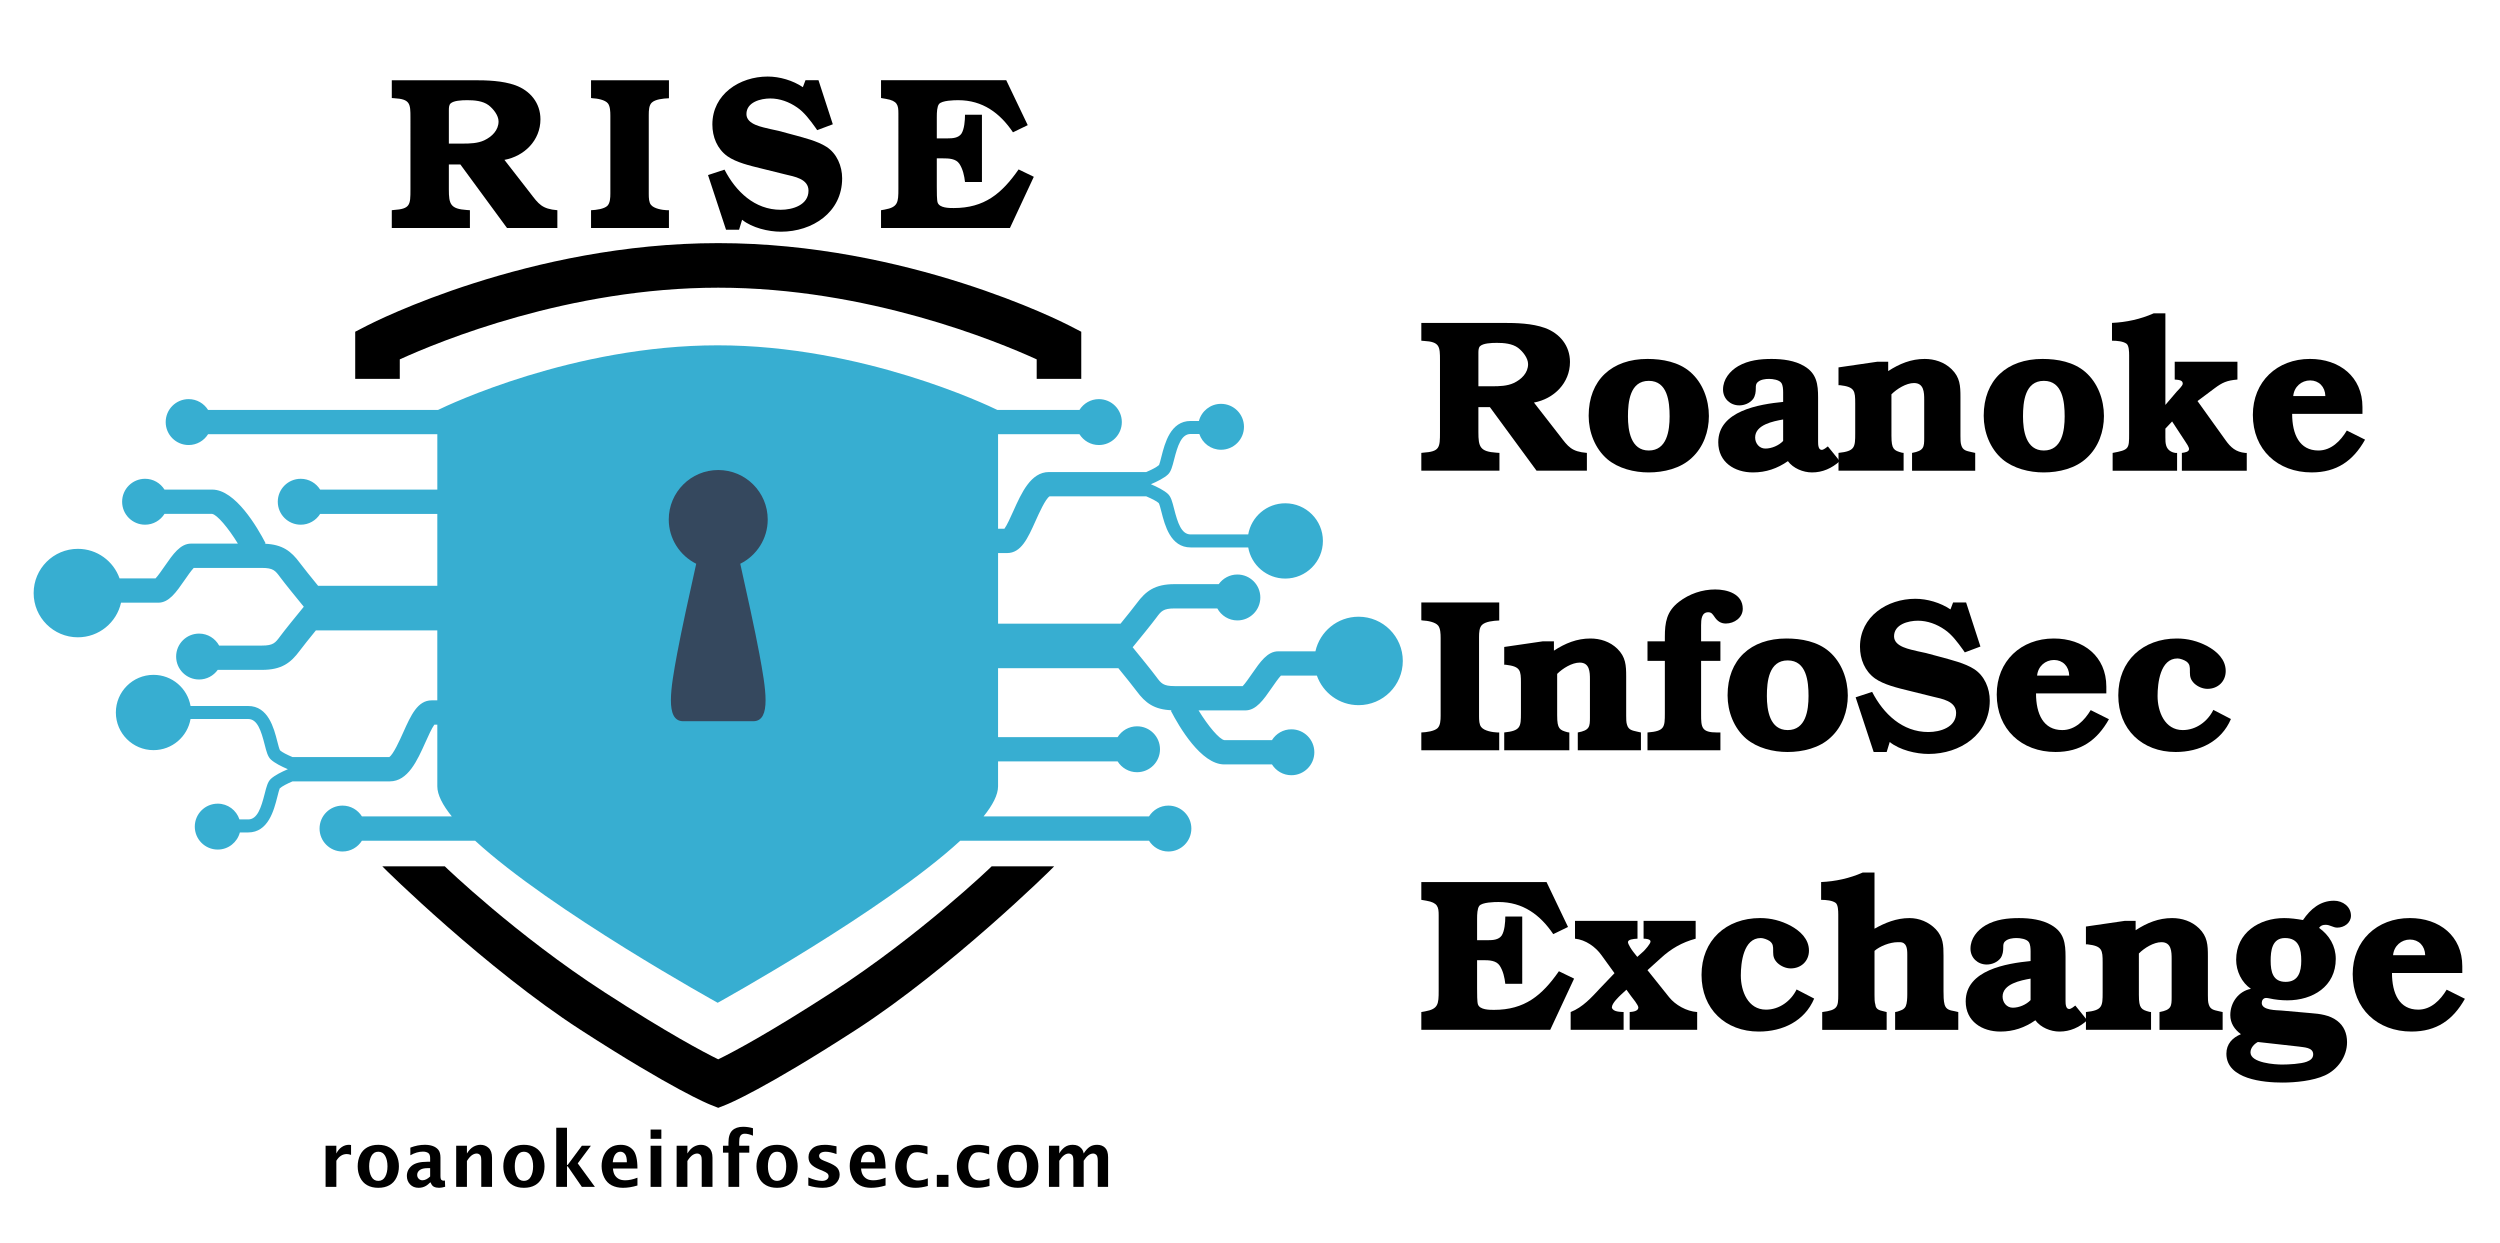 <?xml version="1.0" encoding="utf-8"?>
<!-- Generator: Adobe Illustrator 17.0.0, SVG Export Plug-In . SVG Version: 6.00 Build 0)  -->
<!DOCTYPE svg PUBLIC "-//W3C//DTD SVG 1.1//EN" "http://www.w3.org/Graphics/SVG/1.1/DTD/svg11.dtd">
<svg version="1.1" id="Layer_1" xmlns="http://www.w3.org/2000/svg" xmlns:xlink="http://www.w3.org/1999/xlink" x="0px" y="0px"
	 width="360px" height="179px" viewBox="0 0 360 179" enable-background="new 0 0 360 179" xml:space="preserve">
<g>
	<path d="M46.885,170.91v-5.924h1.549v1.116c0.184-0.381,0.438-0.685,0.758-0.911s0.678-0.34,1.072-0.34
		c0.094,0,0.189,0.011,0.287,0.032v1.424c-0.217-0.082-0.42-0.124-0.611-0.124c-0.307,0-0.586,0.08-0.837,0.24
		s-0.474,0.402-0.669,0.726v3.761H46.885z"/>
	<path d="M54.474,171.045c-0.62,0-1.153-0.125-1.598-0.375s-0.784-0.617-1.017-1.104c-0.234-0.485-0.351-1.024-0.351-1.618
		c0-0.59,0.114-1.127,0.345-1.61c0.23-0.484,0.568-0.853,1.015-1.106s0.981-0.38,1.605-0.38c0.628,0,1.163,0.126,1.607,0.38
		s0.782,0.622,1.015,1.106c0.232,0.483,0.348,1.021,0.348,1.61c0,0.594-0.117,1.133-0.35,1.618
		c-0.234,0.486-0.573,0.854-1.018,1.104C55.631,170.92,55.098,171.045,54.474,171.045z M54.474,170.047
		c0.438,0,0.769-0.198,0.991-0.596c0.221-0.397,0.332-0.898,0.332-1.503c0-0.601-0.111-1.101-0.332-1.5
		c-0.223-0.399-0.553-0.599-0.991-0.599c-0.437,0-0.765,0.199-0.985,0.599c-0.223,0.399-0.332,0.899-0.332,1.5
		c0,0.604,0.109,1.105,0.332,1.503C53.709,169.849,54.037,170.047,54.474,170.047z"/>
	<path d="M61.941,170.273c-0.224,0.223-0.417,0.383-0.58,0.48c-0.164,0.097-0.336,0.17-0.514,0.219
		c-0.178,0.048-0.365,0.072-0.564,0.072c-0.512,0-0.922-0.164-1.23-0.493s-0.463-0.733-0.463-1.212c0-0.582,0.23-1.069,0.692-1.459
		c0.462-0.391,1.21-0.586,2.245-0.586h0.414v-0.539c0-0.363-0.098-0.608-0.293-0.734c-0.195-0.125-0.443-0.188-0.742-0.188
		c-0.594,0-1.197,0.177-1.814,0.529v-1.102c0.7-0.272,1.397-0.409,2.092-0.409c0.425,0,0.805,0.059,1.139,0.178
		c0.336,0.118,0.603,0.303,0.803,0.553c0.201,0.25,0.301,0.623,0.301,1.12v2.622c0,0.32,0.049,0.516,0.145,0.588
		s0.19,0.107,0.285,0.107c0.055,0,0.125-0.007,0.209-0.021l0.036,0.896c-0.327,0.101-0.618,0.151-0.873,0.151
		c-0.286,0-0.532-0.05-0.74-0.148c-0.207-0.099-0.366-0.307-0.478-0.623H61.941z M61.941,169.416v-1.203h-0.366
		c-0.505,0-0.882,0.092-1.13,0.277c-0.247,0.186-0.371,0.416-0.371,0.693c0,0.227,0.075,0.413,0.225,0.559
		c0.15,0.146,0.326,0.219,0.528,0.219c0.182,0,0.365-0.046,0.552-0.138S61.753,169.596,61.941,169.416z"/>
	<path d="M65.691,170.91v-5.924h1.548v1.116c0.278-0.456,0.587-0.779,0.925-0.968c0.339-0.189,0.682-0.283,1.031-0.283
		c0.453,0,0.842,0.149,1.168,0.45c0.326,0.3,0.489,0.774,0.489,1.422v4.187h-1.548v-3.793c0-0.323-0.029-0.543-0.086-0.658
		c-0.059-0.115-0.137-0.202-0.236-0.262c-0.099-0.06-0.209-0.089-0.332-0.089c-0.212,0-0.434,0.072-0.664,0.219
		c-0.229,0.146-0.479,0.431-0.747,0.854v3.729H65.691z"/>
	<path d="M75.444,171.045c-0.62,0-1.153-0.125-1.598-0.375s-0.784-0.617-1.017-1.104c-0.234-0.485-0.351-1.024-0.351-1.618
		c0-0.59,0.114-1.127,0.345-1.61c0.23-0.484,0.568-0.853,1.015-1.106s0.981-0.38,1.605-0.38c0.628,0,1.163,0.126,1.607,0.38
		s0.782,0.622,1.015,1.106c0.232,0.483,0.348,1.021,0.348,1.61c0,0.594-0.117,1.133-0.35,1.618
		c-0.234,0.486-0.573,0.854-1.018,1.104C76.602,170.92,76.068,171.045,75.444,171.045z M75.444,170.047
		c0.438,0,0.769-0.198,0.991-0.596c0.221-0.397,0.332-0.898,0.332-1.503c0-0.601-0.111-1.101-0.332-1.5
		c-0.223-0.399-0.553-0.599-0.991-0.599c-0.437,0-0.765,0.199-0.985,0.599c-0.223,0.399-0.332,0.899-0.332,1.5
		c0,0.604,0.109,1.105,0.332,1.503C74.68,169.849,75.008,170.047,75.444,170.047z"/>
	<path d="M80.1,170.91v-8.52h1.547v5.357h0.1l2.045-2.762h1.295l-1.893,2.539l2.471,3.385h-1.879l-2.039-2.962h-0.1v2.962H80.1z"/>
	<path d="M91.792,170.711c-0.731,0.223-1.424,0.334-2.079,0.334c-0.62,0-1.163-0.119-1.629-0.358
		c-0.467-0.239-0.824-0.613-1.076-1.122c-0.251-0.51-0.377-1.062-0.377-1.659c0-0.555,0.107-1.066,0.32-1.535
		c0.213-0.47,0.523-0.84,0.93-1.111c0.407-0.271,0.909-0.407,1.505-0.407c0.731,0,1.315,0.24,1.751,0.723
		c0.438,0.482,0.655,1.379,0.655,2.692h-3.529c0.034,0.399,0.122,0.714,0.262,0.944c0.14,0.229,0.329,0.412,0.567,0.547
		c0.238,0.136,0.559,0.203,0.959,0.203c0.515,0,1.096-0.124,1.741-0.373V170.711z M88.236,167.365h2.034
		c0-0.543-0.087-0.932-0.261-1.165c-0.174-0.234-0.398-0.351-0.674-0.351c-0.299,0-0.545,0.128-0.738,0.386
		C88.405,166.492,88.285,166.869,88.236,167.365z"/>
	<path d="M93.686,163.988v-1.333h1.548v1.333H93.686z M93.686,170.91v-5.924h1.548v5.924H93.686z"/>
	<path d="M97.436,170.91v-5.924h1.549v1.116c0.278-0.456,0.587-0.779,0.925-0.968c0.339-0.189,0.682-0.283,1.03-0.283
		c0.453,0,0.843,0.149,1.168,0.45c0.326,0.3,0.49,0.774,0.49,1.422v4.187h-1.549v-3.793c0-0.323-0.028-0.543-0.086-0.658
		s-0.136-0.202-0.235-0.262c-0.099-0.06-0.21-0.089-0.332-0.089c-0.212,0-0.435,0.072-0.664,0.219
		c-0.229,0.146-0.479,0.431-0.747,0.854v3.729H97.436z"/>
	<path d="M104.898,170.91v-4.926h-0.789v-0.998h0.789v-0.427c0-0.827,0.184-1.418,0.552-1.772c0.368-0.354,0.89-0.531,1.565-0.531
		c0.457,0,0.928,0.068,1.412,0.205v1.079c-0.439-0.19-0.833-0.286-1.182-0.286c-0.164,0-0.305,0.033-0.421,0.1
		c-0.116,0.067-0.209,0.179-0.276,0.335c-0.068,0.156-0.103,0.427-0.103,0.812v0.486h1.454v0.998h-1.454v4.926H104.898z"/>
	<path d="M111.896,171.045c-0.621,0-1.154-0.125-1.598-0.375c-0.445-0.25-0.784-0.617-1.018-1.104
		c-0.233-0.485-0.35-1.024-0.35-1.618c0-0.59,0.114-1.127,0.344-1.61c0.23-0.484,0.568-0.853,1.016-1.106
		c0.445-0.254,0.98-0.38,1.605-0.38c0.627,0,1.162,0.126,1.607,0.38c0.444,0.254,0.782,0.622,1.014,1.106
		c0.232,0.483,0.348,1.021,0.348,1.61c0,0.594-0.116,1.133-0.35,1.618c-0.234,0.486-0.572,0.854-1.018,1.104
		C113.054,170.92,112.52,171.045,111.896,171.045z M111.896,170.047c0.438,0,0.769-0.198,0.99-0.596
		c0.221-0.397,0.332-0.898,0.332-1.503c0-0.601-0.111-1.101-0.332-1.5c-0.222-0.399-0.552-0.599-0.99-0.599
		c-0.437,0-0.766,0.199-0.986,0.599c-0.222,0.399-0.332,0.899-0.332,1.5c0,0.604,0.11,1.105,0.332,1.503
		C111.131,169.849,111.46,170.047,111.896,170.047z"/>
	<path d="M116.398,170.722v-1.171c0.768,0.331,1.422,0.496,1.967,0.496c0.289,0,0.52-0.062,0.692-0.188s0.259-0.286,0.259-0.48
		c0-0.169-0.064-0.312-0.193-0.427c-0.129-0.111-0.326-0.221-0.591-0.329l-0.522-0.216c-0.541-0.223-0.939-0.469-1.197-0.738
		c-0.259-0.267-0.388-0.613-0.388-1.042c0-0.514,0.194-0.938,0.583-1.273c0.389-0.334,0.982-0.501,1.78-0.501
		c0.468,0,1.023,0.069,1.669,0.21v1.122c-0.621-0.223-1.135-0.334-1.543-0.334c-0.32,0-0.562,0.057-0.722,0.17
		c-0.161,0.113-0.241,0.26-0.241,0.439c0,0.141,0.053,0.265,0.157,0.372c0.101,0.108,0.286,0.214,0.554,0.318l0.45,0.178
		c0.743,0.292,1.229,0.574,1.459,0.848c0.227,0.277,0.34,0.607,0.34,0.992c0,0.5-0.208,0.938-0.624,1.314
		c-0.418,0.376-1.023,0.563-1.818,0.563C117.793,171.045,117.104,170.938,116.398,170.722z"/>
	<path d="M127.521,170.711c-0.73,0.223-1.424,0.334-2.078,0.334c-0.621,0-1.164-0.119-1.63-0.358s-0.825-0.613-1.076-1.122
		c-0.251-0.51-0.376-1.062-0.376-1.659c0-0.555,0.105-1.066,0.318-1.535c0.214-0.47,0.523-0.84,0.932-1.111
		c0.406-0.271,0.908-0.407,1.504-0.407c0.73,0,1.314,0.24,1.752,0.723c0.436,0.482,0.654,1.379,0.654,2.692h-3.529
		c0.034,0.399,0.121,0.714,0.262,0.944c0.14,0.229,0.329,0.412,0.567,0.547c0.238,0.136,0.558,0.203,0.959,0.203
		c0.515,0,1.095-0.124,1.741-0.373V170.711z M123.966,167.365H126c0-0.543-0.087-0.932-0.261-1.165
		c-0.174-0.234-0.398-0.351-0.674-0.351c-0.3,0-0.546,0.128-0.738,0.386C124.135,166.492,124.014,166.869,123.966,167.365z"/>
	<path d="M133.604,170.78c-0.634,0.177-1.225,0.265-1.773,0.265c-0.973,0-1.703-0.3-2.192-0.898s-0.734-1.333-0.734-2.204
		c0-0.913,0.259-1.657,0.775-2.23c0.517-0.574,1.277-0.86,2.28-0.86c0.462,0,0.994,0.077,1.598,0.231v1.154
		c-0.623-0.212-1.118-0.318-1.488-0.318c-0.526,0-0.911,0.21-1.154,0.629c-0.242,0.419-0.363,0.881-0.363,1.384
		c0,0.389,0.069,0.751,0.21,1.088c0.14,0.336,0.336,0.581,0.587,0.736c0.252,0.154,0.535,0.231,0.85,0.231
		c0.455,0,0.924-0.104,1.406-0.312V170.78z"/>
	<path d="M134.902,170.91v-1.731h1.678v1.731H134.902z"/>
	<path d="M142.484,170.78c-0.634,0.177-1.225,0.265-1.773,0.265c-0.973,0-1.703-0.3-2.192-0.898s-0.734-1.333-0.734-2.204
		c0-0.913,0.259-1.657,0.775-2.23c0.517-0.574,1.277-0.86,2.28-0.86c0.462,0,0.994,0.077,1.598,0.231v1.154
		c-0.623-0.212-1.118-0.318-1.488-0.318c-0.526,0-0.911,0.21-1.154,0.629c-0.242,0.419-0.363,0.881-0.363,1.384
		c0,0.389,0.069,0.751,0.21,1.088c0.14,0.336,0.336,0.581,0.587,0.736c0.252,0.154,0.535,0.231,0.85,0.231
		c0.455,0,0.924-0.104,1.406-0.312V170.78z"/>
	<path d="M146.556,171.045c-0.62,0-1.153-0.125-1.598-0.375s-0.784-0.617-1.017-1.104c-0.234-0.485-0.351-1.024-0.351-1.618
		c0-0.59,0.114-1.127,0.345-1.61c0.23-0.484,0.568-0.853,1.015-1.106s0.981-0.38,1.605-0.38c0.628,0,1.163,0.126,1.607,0.38
		s0.782,0.622,1.015,1.106c0.232,0.483,0.348,1.021,0.348,1.61c0,0.594-0.117,1.133-0.35,1.618
		c-0.234,0.486-0.573,0.854-1.018,1.104C147.713,170.92,147.18,171.045,146.556,171.045z M146.556,170.047
		c0.438,0,0.769-0.198,0.991-0.596c0.221-0.397,0.332-0.898,0.332-1.503c0-0.601-0.111-1.101-0.332-1.5
		c-0.223-0.399-0.553-0.599-0.991-0.599c-0.437,0-0.765,0.199-0.985,0.599c-0.223,0.399-0.332,0.899-0.332,1.5
		c0,0.604,0.109,1.105,0.332,1.503C145.791,169.849,146.119,170.047,146.556,170.047z"/>
	<path d="M151.049,170.91v-5.924h1.485v1.116c0.195-0.359,0.452-0.658,0.769-0.896c0.317-0.237,0.706-0.355,1.166-0.355
		c0.279,0,0.521,0.044,0.727,0.132c0.206,0.088,0.389,0.227,0.547,0.415c0.158,0.189,0.261,0.424,0.307,0.704
		c0.285-0.445,0.574-0.766,0.869-0.96c0.293-0.194,0.651-0.291,1.072-0.291c0.467,0,0.846,0.141,1.136,0.423
		s0.437,0.738,0.437,1.368v4.268h-1.485v-3.749c0-0.442-0.069-0.729-0.206-0.858c-0.138-0.13-0.291-0.194-0.462-0.194
		c-0.233,0-0.463,0.087-0.69,0.26c-0.229,0.174-0.451,0.434-0.67,0.779v3.763h-1.486v-3.744c0-0.439-0.066-0.725-0.201-0.858
		c-0.134-0.133-0.295-0.199-0.482-0.199c-0.228,0-0.453,0.086-0.678,0.258s-0.447,0.432-0.667,0.781v3.763H151.049z"/>
</g>
<path fill="#37AED1" d="M195.635,88.807c-3.042,0-5.581,2.133-6.214,4.984h-5.358c-1.548,0-2.587,1.503-3.79,3.244
	c-0.376,0.543-0.97,1.403-1.323,1.764h-9.813c-1.642,0-1.931-0.39-2.629-1.333c-0.669-0.903-2.347-2.966-3.405-4.258
	c1.059-1.292,2.737-3.355,3.406-4.258c0.697-0.943,0.986-1.333,2.628-1.333h6.157c0.562,1.023,1.637,1.725,2.887,1.725
	c1.826,0,3.306-1.48,3.306-3.306s-1.48-3.306-3.306-3.306c-1.108,0-2.083,0.55-2.683,1.386h-6.361c-2.849,0-4.152,1.009-5.441,2.75
	c-0.449,0.606-1.431,1.828-2.334,2.938h-17.64c0-3.422,0-6.882,0-10.162h1.299c2.024,0,2.981-2.134,4.09-4.606
	c0.506-1.127,1.437-3.204,2.024-3.562h13.924c0.782,0.33,1.486,0.683,1.799,0.969c0.106,0.161,0.272,0.81,0.393,1.284
	c0.487,1.909,1.302,5.103,4.199,5.103h8.293c0.445,2.546,2.661,4.484,5.335,4.484c2.994,0,5.421-2.427,5.421-5.421
	c0-2.994-2.427-5.421-5.421-5.421c-2.674,0-4.89,1.937-5.335,4.484h-8.293c-1.332,0-1.866-1.671-2.382-3.691
	c-0.256-1.003-0.44-1.728-0.887-2.143c-0.547-0.508-1.518-0.998-2.453-1.396c0.936-0.398,1.906-0.889,2.453-1.397
	c0.446-0.414,0.631-1.139,0.887-2.143c0.516-2.02,1.05-3.692,2.382-3.692h1.252c0.436,1.316,1.662,2.271,3.125,2.271
	c1.826,0,3.306-1.48,3.306-3.306s-1.48-3.306-3.306-3.306c-1.534,0-2.812,1.049-3.185,2.466h-1.191
	c-2.897,0-3.712,3.195-4.199,5.104c-0.12,0.474-0.286,1.123-0.345,1.231c-0.338,0.314-1.059,0.681-1.852,1.02H151.05
	c-2.608,0-3.95,2.992-5.134,5.631c-0.376,0.838-0.921,2.053-1.283,2.537h-0.912c0-6.114,0-11.212,0-13.613h11.722
	c0.585,0.931,1.614,1.556,2.795,1.556c1.826,0,3.306-1.48,3.306-3.306c0-1.826-1.48-3.306-3.306-3.306
	c-1.181,0-2.21,0.624-2.795,1.556h-11.828c-1.452-0.708-19.496-9.303-40.268-9.303c-20.772,0-38.816,8.595-40.268,9.303H29.96
	c-0.585-0.932-1.614-1.556-2.795-1.556c-1.826,0-3.306,1.48-3.306,3.306c0,1.826,1.48,3.306,3.306,3.306
	c1.181,0,2.21-0.624,2.795-1.556h33.015c0,1.612,0,4.439,0,7.973H46.101c-0.585-0.931-1.614-1.556-2.795-1.556
	c-1.826,0-3.306,1.48-3.306,3.306c0,1.826,1.48,3.306,3.306,3.306c1.181,0,2.21-0.624,2.795-1.556h16.872c0,3.183,0,6.725,0,10.356
	H45.808c-0.979-1.201-2.148-2.649-2.651-3.327c-1.225-1.655-2.48-2.637-5.042-2.732l0.133-0.069
	c-1.203-2.324-4.363-7.729-7.688-7.729h-6.873c-0.585-0.931-1.614-1.556-2.795-1.556c-1.826,0-3.306,1.48-3.306,3.306
	c0,1.826,1.48,3.306,3.306,3.306c1.181,0,2.21-0.624,2.795-1.556l6.854-0.001c0.71,0.101,2.331,2.014,3.716,4.279h-6.732
	c-1.562,0-2.611,1.518-3.826,3.274c-0.368,0.532-0.949,1.373-1.297,1.734h-5.184c-0.873-2.476-3.227-4.253-6.002-4.253
	c-3.518,0-6.369,2.852-6.369,6.369c0,3.518,2.852,6.369,6.369,6.369c3.041,0,5.581-2.133,6.214-4.984h5.358
	c1.547,0,2.586-1.503,3.79-3.244c0.375-0.543,0.97-1.403,1.323-1.764h9.812c1.642,0,1.931,0.39,2.63,1.334
	c0.669,0.903,2.347,2.965,3.405,4.257c-1.059,1.292-2.737,3.355-3.405,4.258c-0.699,0.943-0.988,1.333-2.63,1.333h-6.156
	c-0.562-1.023-1.637-1.725-2.887-1.725c-1.826,0-3.306,1.48-3.306,3.306c0,1.826,1.48,3.306,3.306,3.306
	c1.108,0,2.083-0.55,2.683-1.386h6.36c2.848,0,4.151-1.008,5.442-2.75c0.449-0.606,1.431-1.828,2.334-2.938h17.483
	c0,3.506,0,6.943,0,10.076H62.16c-2.024,0-2.98,2.134-4.089,4.605c-0.506,1.127-1.437,3.205-2.024,3.563H42.122
	c-0.781-0.33-1.485-0.682-1.798-0.969c-0.106-0.161-0.272-0.81-0.393-1.284c-0.487-1.909-1.302-5.103-4.2-5.103h-8.292
	c-0.445-2.546-2.661-4.484-5.335-4.484c-2.994,0-5.421,2.427-5.421,5.421c0,2.994,2.427,5.421,5.421,5.421
	c2.674,0,4.89-1.937,5.335-4.484h8.292c1.333,0,1.867,1.672,2.383,3.691c0.256,1.003,0.44,1.728,0.887,2.142
	c0.547,0.508,1.517,0.999,2.453,1.396c-0.936,0.398-1.906,0.889-2.453,1.397c-0.446,0.414-0.631,1.139-0.887,2.143
	c-0.516,2.02-1.05,3.692-2.383,3.692h-1.251c-0.436-1.316-1.662-2.271-3.125-2.271c-1.826,0-3.306,1.48-3.306,3.306
	c0,1.826,1.48,3.306,3.306,3.306c1.534,0,2.812-1.05,3.185-2.466h1.19c2.898,0,3.713-3.195,4.2-5.104
	c0.12-0.474,0.286-1.123,0.346-1.232c0.337-0.314,1.057-0.681,1.849-1.019h14.006c2.609,0,3.95-2.992,5.134-5.632
	c0.376-0.838,0.92-2.052,1.282-2.537h0.426c0,3.931,0,7.104,0,8.885c0,1.219,0.767,2.693,2.085,4.328H52.116
	c-0.585-0.932-1.614-1.556-2.795-1.556c-1.826,0-3.306,1.48-3.306,3.306s1.48,3.306,3.306,3.306c1.181,0,2.21-0.624,2.795-1.556
	h16.301c11.018,10.127,34.93,23.338,34.93,23.338s23.912-13.211,34.93-23.338h27.178c0.585,0.932,1.614,1.556,2.795,1.556
	c1.826,0,3.306-1.48,3.306-3.306s-1.48-3.306-3.306-3.306c-1.181,0-2.21,0.624-2.795,1.556h-23.82
	c1.317-1.635,2.085-3.109,2.085-4.328c0-0.881,0-2.106,0-3.591h17.219c0.585,0.932,1.614,1.556,2.795,1.556
	c1.826,0,3.306-1.48,3.306-3.306c0-1.826-1.48-3.306-3.306-3.306c-1.181,0-2.21,0.624-2.795,1.556h-17.219c0-2.882,0-6.29,0-9.924
	h17.324c0.979,1.201,2.147,2.648,2.649,3.327c1.226,1.655,2.48,2.637,5.043,2.732l-0.133,0.069c1.203,2.324,4.362,7.729,7.687,7.729
	h6.874c0.585,0.932,1.614,1.556,2.795,1.556c1.826,0,3.306-1.48,3.306-3.306c0-1.826-1.48-3.306-3.306-3.306
	c-1.181,0-2.21,0.624-2.795,1.556l-6.855,0.001c-0.71-0.101-2.33-2.014-3.715-4.279h6.731c1.562,0,2.612-1.517,3.826-3.274
	c0.368-0.532,0.949-1.373,1.298-1.734h5.183c0.873,2.476,3.227,4.253,6.002,4.253c3.518,0,6.369-2.852,6.369-6.369
	C202.004,91.659,199.153,88.807,195.635,88.807z"/>
<g>
	<path d="M76.354,27.803c1.219,1.594,1.688,2.281,3.906,2.469v2.562h-7.25l-6.719-9.156h-1.656v3.594
		c0,2.125,0.219,2.812,2.594,2.969l0.438,0.031v2.562h-11.25v-2.562l0.25-0.031c2.406-0.156,2.438-0.719,2.438-2.938V16.928
		c0-1.969-0.031-2.656-2.312-2.781l-0.375-0.031v-2.562h11.781c1.938,0,4.156,0.062,6,0.719c2.156,0.781,3.625,2.562,3.625,4.906
		c0,3.031-2.312,5.312-5.188,5.844L76.354,27.803z M66.604,20.678c1.062,0,2.188-0.031,3.125-0.469
		c1.125-0.531,2.062-1.469,2.062-2.719c0-0.875-0.75-1.812-1.438-2.344c-0.844-0.625-2.062-0.719-3.062-0.719
		c-0.844,0-1.969,0.062-2.406,0.469c-0.219,0.188-0.25,0.594-0.25,0.938v4.844H66.604z"/>
	<path d="M96.329,32.834H85.11v-2.562c0.781-0.031,1.875-0.188,2.344-0.625c0.406-0.406,0.438-1.156,0.438-1.812V16.678
		c0-0.625-0.031-1.375-0.344-1.781c-0.406-0.531-1.562-0.719-2.219-0.75l-0.219-0.031v-2.562h11.219v2.594
		c-0.875,0.031-1.969,0.156-2.469,0.625c-0.406,0.375-0.438,1.125-0.438,1.781v11.375c0,0.594,0.031,1.219,0.312,1.562
		c0.438,0.562,1.625,0.75,2.312,0.781h0.281V32.834z"/>
	<path d="M115.988,11.553h1.875l2.062,6.344l-2.25,0.844l-0.281-0.406c-0.719-1-1.594-2.188-2.625-2.875
		c-1.125-0.781-2.469-1.281-3.844-1.281c-1.406,0-3.438,0.531-3.438,2.25c0,1.531,2.344,1.875,3.438,2.156l1.156,0.25l2.094,0.562
		c1.562,0.438,3.469,0.875,4.844,1.75c1.5,0.969,2.25,2.781,2.25,4.531c0,4.906-4.281,7.688-8.812,7.688
		c-1.812,0-4.156-0.562-5.594-1.719l-0.438,1.438h-1.875l-2.594-7.875l2.375-0.781c1.625,3.156,4.344,5.781,8.094,5.781
		c1.719,0,4-0.688,4-2.75c0-1.719-2.062-2.031-3.344-2.344l-3.531-0.875c-1.531-0.375-3.531-0.844-4.812-1.75
		c-1.469-1.062-2.156-2.781-2.156-4.562c0-4.375,3.938-6.906,7.969-6.906c1.719,0,3.625,0.562,5.062,1.531L115.988,11.553z"/>
	<path d="M141.399,26.209h-2.438c-0.094-0.875-0.312-1.875-0.812-2.625s-1.531-0.781-2.375-0.781h-0.875v4.031
		c0,0.844,0,2,0.125,2.344c0.281,0.781,1.656,0.781,2.312,0.781c4.406,0,6.906-2.062,9.344-5.562l2.188,1.062l-3.438,7.375h-18.562
		v-2.562l0.531-0.094c1.906-0.344,1.969-1.031,1.969-2.969V16.334c0-1.188-0.125-1.812-1.781-2.094l-0.719-0.125v-2.562h18.031
		l3.094,6.469l-2.125,1.031c-1.875-2.781-4.375-4.625-7.875-4.625c-0.594,0-2.375,0.031-2.781,0.562
		c-0.281,0.375-0.312,1.188-0.312,1.875v3.062h1.562c0.75,0,1.531-0.062,1.969-0.656c0.438-0.656,0.531-1.938,0.531-2.75h2.438
		V26.209z"/>
</g>
<g>
	<path d="M224.607,62.749c1.219,1.594,1.688,2.281,3.906,2.469v2.562h-7.25l-6.719-9.156h-1.656v3.594
		c0,2.125,0.219,2.812,2.594,2.969l0.438,0.031v2.562h-11.25v-2.562l0.25-0.031c2.406-0.156,2.438-0.719,2.438-2.938V51.874
		c0-1.969-0.031-2.656-2.312-2.781l-0.375-0.031v-2.562h11.781c1.938,0,4.156,0.062,6,0.719c2.156,0.781,3.625,2.562,3.625,4.906
		c0,3.031-2.312,5.312-5.188,5.844L224.607,62.749z M214.857,55.624c1.062,0,2.188-0.031,3.125-0.469
		c1.125-0.531,2.062-1.469,2.062-2.719c0-0.875-0.75-1.812-1.438-2.344c-0.844-0.625-2.062-0.719-3.062-0.719
		c-0.844,0-1.969,0.062-2.406,0.469c-0.219,0.188-0.25,0.594-0.25,0.938v4.844H214.857z"/>
	<path d="M231.456,66.124c-1.781-1.531-2.688-3.906-2.688-6.25c0-5.156,3.344-8.188,8.469-8.188c2.156,0,4.5,0.438,6.156,1.875
		c1.812,1.562,2.688,4,2.688,6.344c0,2.219-0.781,4.469-2.438,6c-1.625,1.562-4.062,2.125-6.25,2.125
		C235.331,68.03,233.05,67.467,231.456,66.124z M240.425,59.967c0-2.094-0.281-5.125-3-5.125s-3,3.031-3,5.125
		c0,2.031,0.406,4.906,3,4.906C240.05,64.874,240.425,61.999,240.425,59.967z"/>
	<path d="M264.929,66.405c-1.156,1.031-2.469,1.625-4,1.625c-1.281,0-2.719-0.594-3.469-1.625c-1.531,1.062-3.156,1.625-5.031,1.625
		c-2.656,0-5-1.469-5-4.344c0-4.531,5.906-5.469,9.344-5.812V56.53c0-0.5-0.031-1.031-0.25-1.375
		c-0.312-0.469-1.25-0.594-1.781-0.594s-1.219,0.094-1.594,0.438c-0.312,0.25-0.312,0.531-0.312,0.906
		c0,0.531-0.062,1.062-0.375,1.531c-0.469,0.625-1.281,0.938-2,0.938c-1.312,0-2.344-0.969-2.344-2.281
		c0-1.469,0.969-2.656,2.188-3.375c1.469-0.844,3.156-1.031,4.812-1.031c1.562,0,3.344,0.219,4.688,1.031
		c1.812,1.062,2,2.625,2,4.531v6.344c0,0.469,0.031,1.188,0.531,1.188c0.25,0,0.688-0.344,0.875-0.5L264.929,66.405z
		 M256.772,60.405c-1.406,0.25-4.031,0.75-4.031,2.594c0,0.844,0.594,1.594,1.469,1.594c0.906,0,1.938-0.438,2.562-1.094V60.405z"/>
	<path d="M272.37,62.811c0,1.875,0.344,2.062,1.5,2.375l0.25,0.031v2.562h-9.375v-2.562c2.375-0.25,2.406-0.812,2.406-2.812v-4.312
		c0-1.812-0.062-2.375-2.188-2.625h-0.219v-2.562l5.562-0.812h1.594v1.344c1.625-1.062,3.312-1.75,5.25-1.75
		c1.406,0,2.812,0.438,3.875,1.469c1.219,1.188,1.281,2.406,1.281,4v5.625c0,0.469,0,1,0.125,1.344
		c0.219,0.75,0.781,0.812,1.438,0.969l0.562,0.125v2.562h-9.094v-2.562c1.719-0.312,1.75-0.844,1.75-2.156v-5.5
		c0-1.031-0.031-2.406-1.469-2.406c-1.125,0-2.469,0.844-3.25,1.625V62.811z"/>
	<path d="M288.343,66.124c-1.781-1.531-2.688-3.906-2.688-6.25c0-5.156,3.344-8.188,8.469-8.188c2.156,0,4.5,0.438,6.156,1.875
		c1.812,1.562,2.688,4,2.688,6.344c0,2.219-0.781,4.469-2.438,6c-1.625,1.562-4.062,2.125-6.25,2.125
		C292.218,68.03,289.937,67.467,288.343,66.124z M297.312,59.967c0-2.094-0.281-5.125-3-5.125s-3,3.031-3,5.125
		c0,2.031,0.406,4.906,3,4.906C296.937,64.874,297.312,61.999,297.312,59.967z"/>
	<path d="M313.44,56.405c0.188-0.219,0.875-0.844,0.875-1.156c0-0.469-0.469-0.531-0.812-0.562l-0.344-0.031v-2.562h9.031v2.562
		c-1.531,0.125-2.188,0.438-3.281,1.25l-2.469,1.844l4.031,5.625c0.75,1.062,1.5,1.719,2.844,1.844h0.219v2.562h-9.344v-2.562
		c0.469-0.062,1.031-0.156,1.031-0.562c0-0.281-0.375-0.844-0.531-1.062l-1.906-2.906l-0.969,1.031v1.25
		c0,0.438,0,0.844,0.125,1.219c0.188,0.594,0.688,0.938,1.312,1.031h0.25v2.562h-9.281v-2.562c2.344-0.438,2.375-0.562,2.375-2.75
		V51.186c0-0.594-0.031-1.406-0.375-1.688c-0.469-0.344-1.344-0.438-2.094-0.438v-2.562c2.062-0.094,4.094-0.531,6-1.375h1.688
		v13.188L313.44,56.405z"/>
	<path d="M330.069,59.592c0,2.969,1.062,5.281,3.781,5.281c1.844,0,3.188-1.375,4.094-2.875l2.625,1.312
		c-1.719,3.062-4.094,4.719-7.688,4.719c-4.906,0-8.469-3.281-8.469-8.281c0-4.812,3.5-8.062,8.219-8.062
		c4.25,0,7.562,2.562,7.562,6.938v0.969H330.069z M334.851,57.03c-0.031-1.344-0.938-2.25-2.188-2.25s-2.312,0.906-2.438,2.25
		H334.851z"/>
</g>
<g>
	<path d="M215.889,108.038H204.67v-2.562c0.781-0.031,1.875-0.188,2.344-0.625c0.406-0.406,0.438-1.156,0.438-1.812V91.881
		c0-0.625-0.031-1.375-0.344-1.781c-0.406-0.531-1.562-0.719-2.219-0.75l-0.219-0.031v-2.562h11.219v2.594
		c-0.875,0.031-1.969,0.156-2.469,0.625c-0.406,0.375-0.438,1.125-0.438,1.781v11.375c0,0.594,0.031,1.219,0.312,1.562
		c0.438,0.562,1.625,0.75,2.312,0.781h0.281V108.038z"/>
	<path d="M224.234,103.069c0,1.875,0.344,2.062,1.5,2.375l0.25,0.031v2.562h-9.375v-2.562c2.375-0.25,2.406-0.812,2.406-2.812V98.35
		c0-1.812-0.062-2.375-2.188-2.625h-0.219v-2.562l5.562-0.812h1.594v1.344c1.625-1.062,3.312-1.75,5.25-1.75
		c1.406,0,2.812,0.438,3.875,1.469c1.219,1.188,1.281,2.406,1.281,4v5.625c0,0.469,0,1,0.125,1.344
		c0.219,0.75,0.781,0.812,1.438,0.969l0.562,0.125v2.562h-9.094v-2.562c1.719-0.312,1.75-0.844,1.75-2.156v-5.5
		c0-1.031-0.031-2.406-1.469-2.406c-1.125,0-2.469,0.844-3.25,1.625V103.069z"/>
	<path d="M247.739,95.163h-2.781v7.688c0,1.906,0.062,2.625,2.312,2.625h0.469v2.562h-10.5v-2.562c2.469-0.188,2.5-0.75,2.5-2.781
		v-7.531h-2.5V92.35h2.5v-0.625c0-2.094,0.25-3.688,2.031-5.062c1.5-1.156,3.344-1.781,5.219-1.781c1.719,0,3.969,0.625,3.969,2.781
		c0,1.281-1.219,2.125-2.438,2.125c-0.75,0-1.25-0.375-1.656-1c-0.25-0.344-0.406-0.625-0.875-0.625
		c-0.969,0-1.031,1.062-1.031,1.875v2.312h2.781V95.163z"/>
	<path d="M251.46,106.381c-1.781-1.531-2.688-3.906-2.688-6.25c0-5.156,3.344-8.188,8.469-8.188c2.156,0,4.5,0.438,6.156,1.875
		c1.812,1.562,2.688,4,2.688,6.344c0,2.219-0.781,4.469-2.438,6c-1.625,1.562-4.062,2.125-6.25,2.125
		C255.335,108.288,253.054,107.725,251.46,106.381z M260.429,100.225c0-2.094-0.281-5.125-3-5.125s-3,3.031-3,5.125
		c0,2.031,0.406,4.906,3,4.906C260.054,105.131,260.429,102.256,260.429,100.225z"/>
	<path d="M281.245,86.756h1.875l2.062,6.344l-2.25,0.844l-0.281-0.406c-0.719-1-1.594-2.188-2.625-2.875
		c-1.125-0.781-2.469-1.281-3.844-1.281c-1.406,0-3.438,0.531-3.438,2.25c0,1.531,2.344,1.875,3.438,2.156l1.156,0.25l2.094,0.562
		c1.562,0.438,3.469,0.875,4.844,1.75c1.5,0.969,2.25,2.781,2.25,4.531c0,4.906-4.281,7.688-8.812,7.688
		c-1.812,0-4.156-0.562-5.594-1.719l-0.438,1.438h-1.875l-2.594-7.875l2.375-0.781c1.625,3.156,4.344,5.781,8.094,5.781
		c1.719,0,4-0.688,4-2.75c0-1.719-2.062-2.031-3.344-2.344l-3.531-0.875c-1.531-0.375-3.531-0.844-4.812-1.75
		c-1.469-1.062-2.156-2.781-2.156-4.562c0-4.375,3.938-6.906,7.969-6.906c1.719,0,3.625,0.562,5.062,1.531L281.245,86.756z"/>
	<path d="M293.187,99.85c0,2.969,1.062,5.281,3.781,5.281c1.844,0,3.188-1.375,4.094-2.875l2.625,1.312
		c-1.719,3.062-4.094,4.719-7.688,4.719c-4.906,0-8.469-3.281-8.469-8.281c0-4.812,3.5-8.062,8.219-8.062
		c4.25,0,7.562,2.562,7.562,6.938v0.969H293.187z M297.968,97.288c-0.031-1.344-0.938-2.25-2.188-2.25s-2.312,0.906-2.438,2.25
		H297.968z"/>
	<path d="M321.252,103.538c-1.375,3.25-4.531,4.75-7.969,4.75c-4.812,0-8.25-3.25-8.25-8.156c0-5,3.562-8.188,8.438-8.188
		c1.562,0,3,0.375,4.375,1.094c1.375,0.75,2.656,1.906,2.656,3.594c0,1.5-1.125,2.562-2.625,2.562c-0.688,0-1.406-0.312-1.906-0.781
		c-0.5-0.5-0.625-0.938-0.625-1.562V96.6c0-0.562,0-0.969-0.5-1.344c-0.312-0.219-0.906-0.438-1.281-0.438
		c-2.5,0-2.875,3.562-2.875,5.406c0,2.25,1.031,4.906,3.625,4.906c1.938,0,3.594-1.25,4.406-2.906L321.252,103.538z"/>
</g>
<g>
	<path d="M219.201,141.671h-2.438c-0.094-0.875-0.312-1.875-0.812-2.625s-1.531-0.781-2.375-0.781h-0.875v4.031
		c0,0.844,0,2,0.125,2.344c0.281,0.781,1.656,0.781,2.312,0.781c4.406,0,6.906-2.062,9.344-5.562l2.188,1.062l-3.438,7.375H204.67
		v-2.562l0.531-0.094c1.906-0.344,1.969-1.031,1.969-2.969v-10.875c0-1.188-0.125-1.812-1.781-2.094l-0.719-0.125v-2.562h18.031
		l3.094,6.469l-2.125,1.031c-1.875-2.781-4.375-4.625-7.875-4.625c-0.594,0-2.375,0.031-2.781,0.562
		c-0.281,0.375-0.312,1.188-0.312,1.875v3.062h1.562c0.75,0,1.531-0.062,1.969-0.656c0.438-0.656,0.531-1.938,0.531-2.75h2.438
		V141.671z"/>
	<path d="M244.174,135.171c-1.969,0.531-3.531,1.438-5,2.781l-1.938,1.75l3.125,3.906c0.875,1.094,2.5,2.031,4.031,2.125v2.562
		h-9.719v-2.562c0.375-0.031,1.25-0.094,1.25-0.656c0-0.344-0.844-1.375-1.062-1.656l-0.656-0.906l-0.812,0.75
		c-0.219,0.219-1.281,1.188-1.281,1.781v0.062c0.188,0.625,1.25,0.594,1.688,0.625v2.562h-7.625v-2.562
		c1.75-0.688,3-2.094,4.25-3.438l2.062-2.156l-1.875-2.594c-0.844-1.188-2.281-2.219-3.812-2.375v-2.562h9v2.562
		c-0.656,0.031-1.375,0.125-1.375,0.5c0,0.312,0.594,1.188,0.75,1.375l0.594,0.75l0.906-0.812c0.188-0.188,1-1.062,1-1.406
		c0-0.375-0.781-0.406-1-0.406v-2.562h7.5V135.171z"/>
	<path d="M261.24,143.796c-1.375,3.25-4.531,4.75-7.969,4.75c-4.812,0-8.25-3.25-8.25-8.156c0-5,3.562-8.188,8.438-8.188
		c1.562,0,3,0.375,4.375,1.094c1.375,0.75,2.656,1.906,2.656,3.594c0,1.5-1.125,2.562-2.625,2.562c-0.688,0-1.406-0.312-1.906-0.781
		c-0.5-0.5-0.625-0.938-0.625-1.562v-0.25c0-0.562,0-0.969-0.5-1.344c-0.312-0.219-0.906-0.438-1.281-0.438
		c-2.5,0-2.875,3.562-2.875,5.406c0,2.25,1.031,4.906,3.625,4.906c1.938,0,3.594-1.25,4.406-2.906L261.24,143.796z"/>
	<path d="M279.868,142.796c0,0.531,0,1.344,0.156,1.875c0.219,0.719,0.75,0.812,1.438,0.938l0.531,0.125v2.562h-9.094v-2.562
		l0.312-0.062c0.438-0.156,0.969-0.25,1.219-0.781c0.188-0.438,0.219-1.156,0.219-1.719v-5.75c0-0.844-0.094-1.75-1.094-1.75h-0.25
		c-1.188,0-2.625,0.594-3.375,1.25v6.375c0,0.469,0,1,0.125,1.375c0.062,0.719,0.625,0.812,1.125,0.938l0.5,0.125v2.562h-9.281
		v-2.562c2.219-0.281,2.312-0.719,2.312-2.5v-11.531c0-0.594-0.031-1.406-0.375-1.688c-0.469-0.344-1.344-0.438-2.094-0.438v-2.562
		c2.062-0.094,4.094-0.531,6-1.375h1.688v8.094c1.5-0.844,3.156-1.531,5.031-1.531c1.406,0,2.781,0.562,3.781,1.594
		c1.094,1.156,1.125,2.344,1.125,3.844V142.796z"/>
	<path d="M300.561,146.921c-1.156,1.031-2.469,1.625-4,1.625c-1.281,0-2.719-0.594-3.469-1.625
		c-1.531,1.062-3.156,1.625-5.031,1.625c-2.656,0-5-1.469-5-4.344c0-4.531,5.906-5.469,9.344-5.812v-1.344
		c0-0.5-0.031-1.031-0.25-1.375c-0.312-0.469-1.25-0.594-1.781-0.594s-1.219,0.094-1.594,0.438c-0.312,0.25-0.312,0.531-0.312,0.906
		c0,0.531-0.062,1.062-0.375,1.531c-0.469,0.625-1.281,0.938-2,0.938c-1.312,0-2.344-0.969-2.344-2.281
		c0-1.469,0.969-2.656,2.188-3.375c1.469-0.844,3.156-1.031,4.812-1.031c1.562,0,3.344,0.219,4.688,1.031
		c1.812,1.062,2,2.625,2,4.531v6.344c0,0.469,0.031,1.188,0.531,1.188c0.25,0,0.688-0.344,0.875-0.5L300.561,146.921z
		 M292.404,140.921c-1.406,0.25-4.031,0.75-4.031,2.594c0,0.844,0.594,1.594,1.469,1.594c0.906,0,1.938-0.438,2.562-1.094V140.921z"
		/>
	<path d="M308.001,143.327c0,1.875,0.344,2.062,1.5,2.375l0.25,0.031v2.562h-9.375v-2.562c2.375-0.25,2.406-0.812,2.406-2.812
		v-4.312c0-1.812-0.062-2.375-2.188-2.625h-0.219v-2.562l5.562-0.812h1.594v1.344c1.625-1.062,3.312-1.75,5.25-1.75
		c1.406,0,2.812,0.438,3.875,1.469c1.219,1.188,1.281,2.406,1.281,4v5.625c0,0.469,0,1,0.125,1.344
		c0.219,0.75,0.781,0.812,1.438,0.969l0.562,0.125v2.562h-9.094v-2.562c1.719-0.312,1.75-0.844,1.75-2.156v-5.5
		c0-1.031-0.031-2.406-1.469-2.406c-1.125,0-2.469,0.844-3.25,1.625V143.327z"/>
	<path d="M332.756,145.89c1.281,0.094,2.719,0.281,3.781,1.094c1,0.75,1.438,1.844,1.438,3.094c0,2.062-1.344,3.938-3.188,4.781
		c-1.719,0.781-4.219,1.031-6.125,1.031c-2.688,0-8.062-0.469-8.062-4.156c0-1.406,0.875-2.312,2.094-2.812
		c-0.938-0.688-1.531-1.594-1.531-2.75c0-1.812,1.188-3.438,2.969-3.781c-1.344-0.906-2.125-2.562-2.125-4.188
		c0-3.875,3.312-6,6.906-6c0.906,0,1.812,0.125,2.719,0.281c1.062-1.562,2.469-2.781,4.469-2.781c1.25,0,2.438,0.844,2.438,2.156
		c0,1.031-0.969,1.719-1.969,1.719c-0.594,0-1.062-0.406-1.656-0.406c-0.438,0-0.719,0.094-0.969,0.438
		c1.469,1.062,2.406,2.594,2.406,4.469c0,3.969-3.312,5.969-6.969,5.969c-0.812,0-1.781-0.094-2.594-0.281
		c-0.156-0.031-0.312-0.062-0.469-0.062c-0.406,0-0.625,0.344-0.625,0.719c0,1.094,2.188,1.031,2.875,1.094L332.756,145.89z
		 M325.131,150.046c-0.531,0.281-1.062,0.844-1.062,1.5c0,1.531,3.562,1.75,4.562,1.75c0.906,0,2.719-0.094,3.531-0.406
		c0.5-0.188,0.938-0.469,0.938-1.062c0-1.031-1.375-1-2.094-1.125L325.131,150.046z M326.975,138.358
		c0,1.562,0.312,3.031,2.156,3.031s2.25-1.469,2.25-3.031c0-1.688-0.312-3.281-2.344-3.281
		C327.162,135.077,326.975,136.921,326.975,138.358z"/>
	<path d="M344.446,140.108c0,2.969,1.062,5.281,3.781,5.281c1.844,0,3.188-1.375,4.094-2.875l2.625,1.312
		c-1.719,3.062-4.094,4.719-7.688,4.719c-4.906,0-8.469-3.281-8.469-8.281c0-4.812,3.5-8.062,8.219-8.062
		c4.25,0,7.562,2.562,7.562,6.938v0.969H344.446z M349.228,137.546c-0.031-1.344-0.938-2.25-2.188-2.25s-2.312,0.906-2.438,2.25
		H349.228z"/>
</g>
<path fill="#35485E" d="M106.598,81.183c2.342-1.168,3.954-3.58,3.954-6.374c0-3.936-3.19-7.126-7.126-7.126
	c-3.936,0-7.126,3.19-7.126,7.126c0,2.794,1.612,5.206,3.954,6.374c-0.827,3.696-2.163,9.764-2.756,12.991
	c-0.889,4.841-1.778,9.683,0.889,9.683s5.039,0,5.039,0s2.371,0,5.039,0s1.778-4.841,0.889-9.683
	C108.761,90.946,107.425,84.879,106.598,81.183z"/>
<g>
	<path d="M155.702,54.555h-6.418V51.75c-5.655-2.582-24.4-10.323-45.858-10.323c-21.457,0-40.201,7.74-45.858,10.323v2.805H51.15
		V47.77l1.737-0.896c0.938-0.484,23.304-11.864,50.539-11.864c27.234,0,49.601,11.379,50.539,11.864l1.737,0.896V54.555z"/>
</g>
<path d="M142.801,124.75c-0.103,0.117-10.318,9.931-22.988,18.128c-9.166,5.932-14.263,8.625-16.387,9.664
	c-2.124-1.039-7.221-3.732-16.387-9.664c-12.67-8.197-22.886-18.011-22.988-18.128h-9c0.441,0.507,15.052,14.814,28.502,23.517
	c13.337,8.631,18.479,10.707,18.69,10.791l1.183,0.469l1.183-0.469c0.212-0.084,5.354-2.16,18.69-10.791
	c13.45-8.702,28.061-23.01,28.502-23.517H142.801z"/>
</svg>
